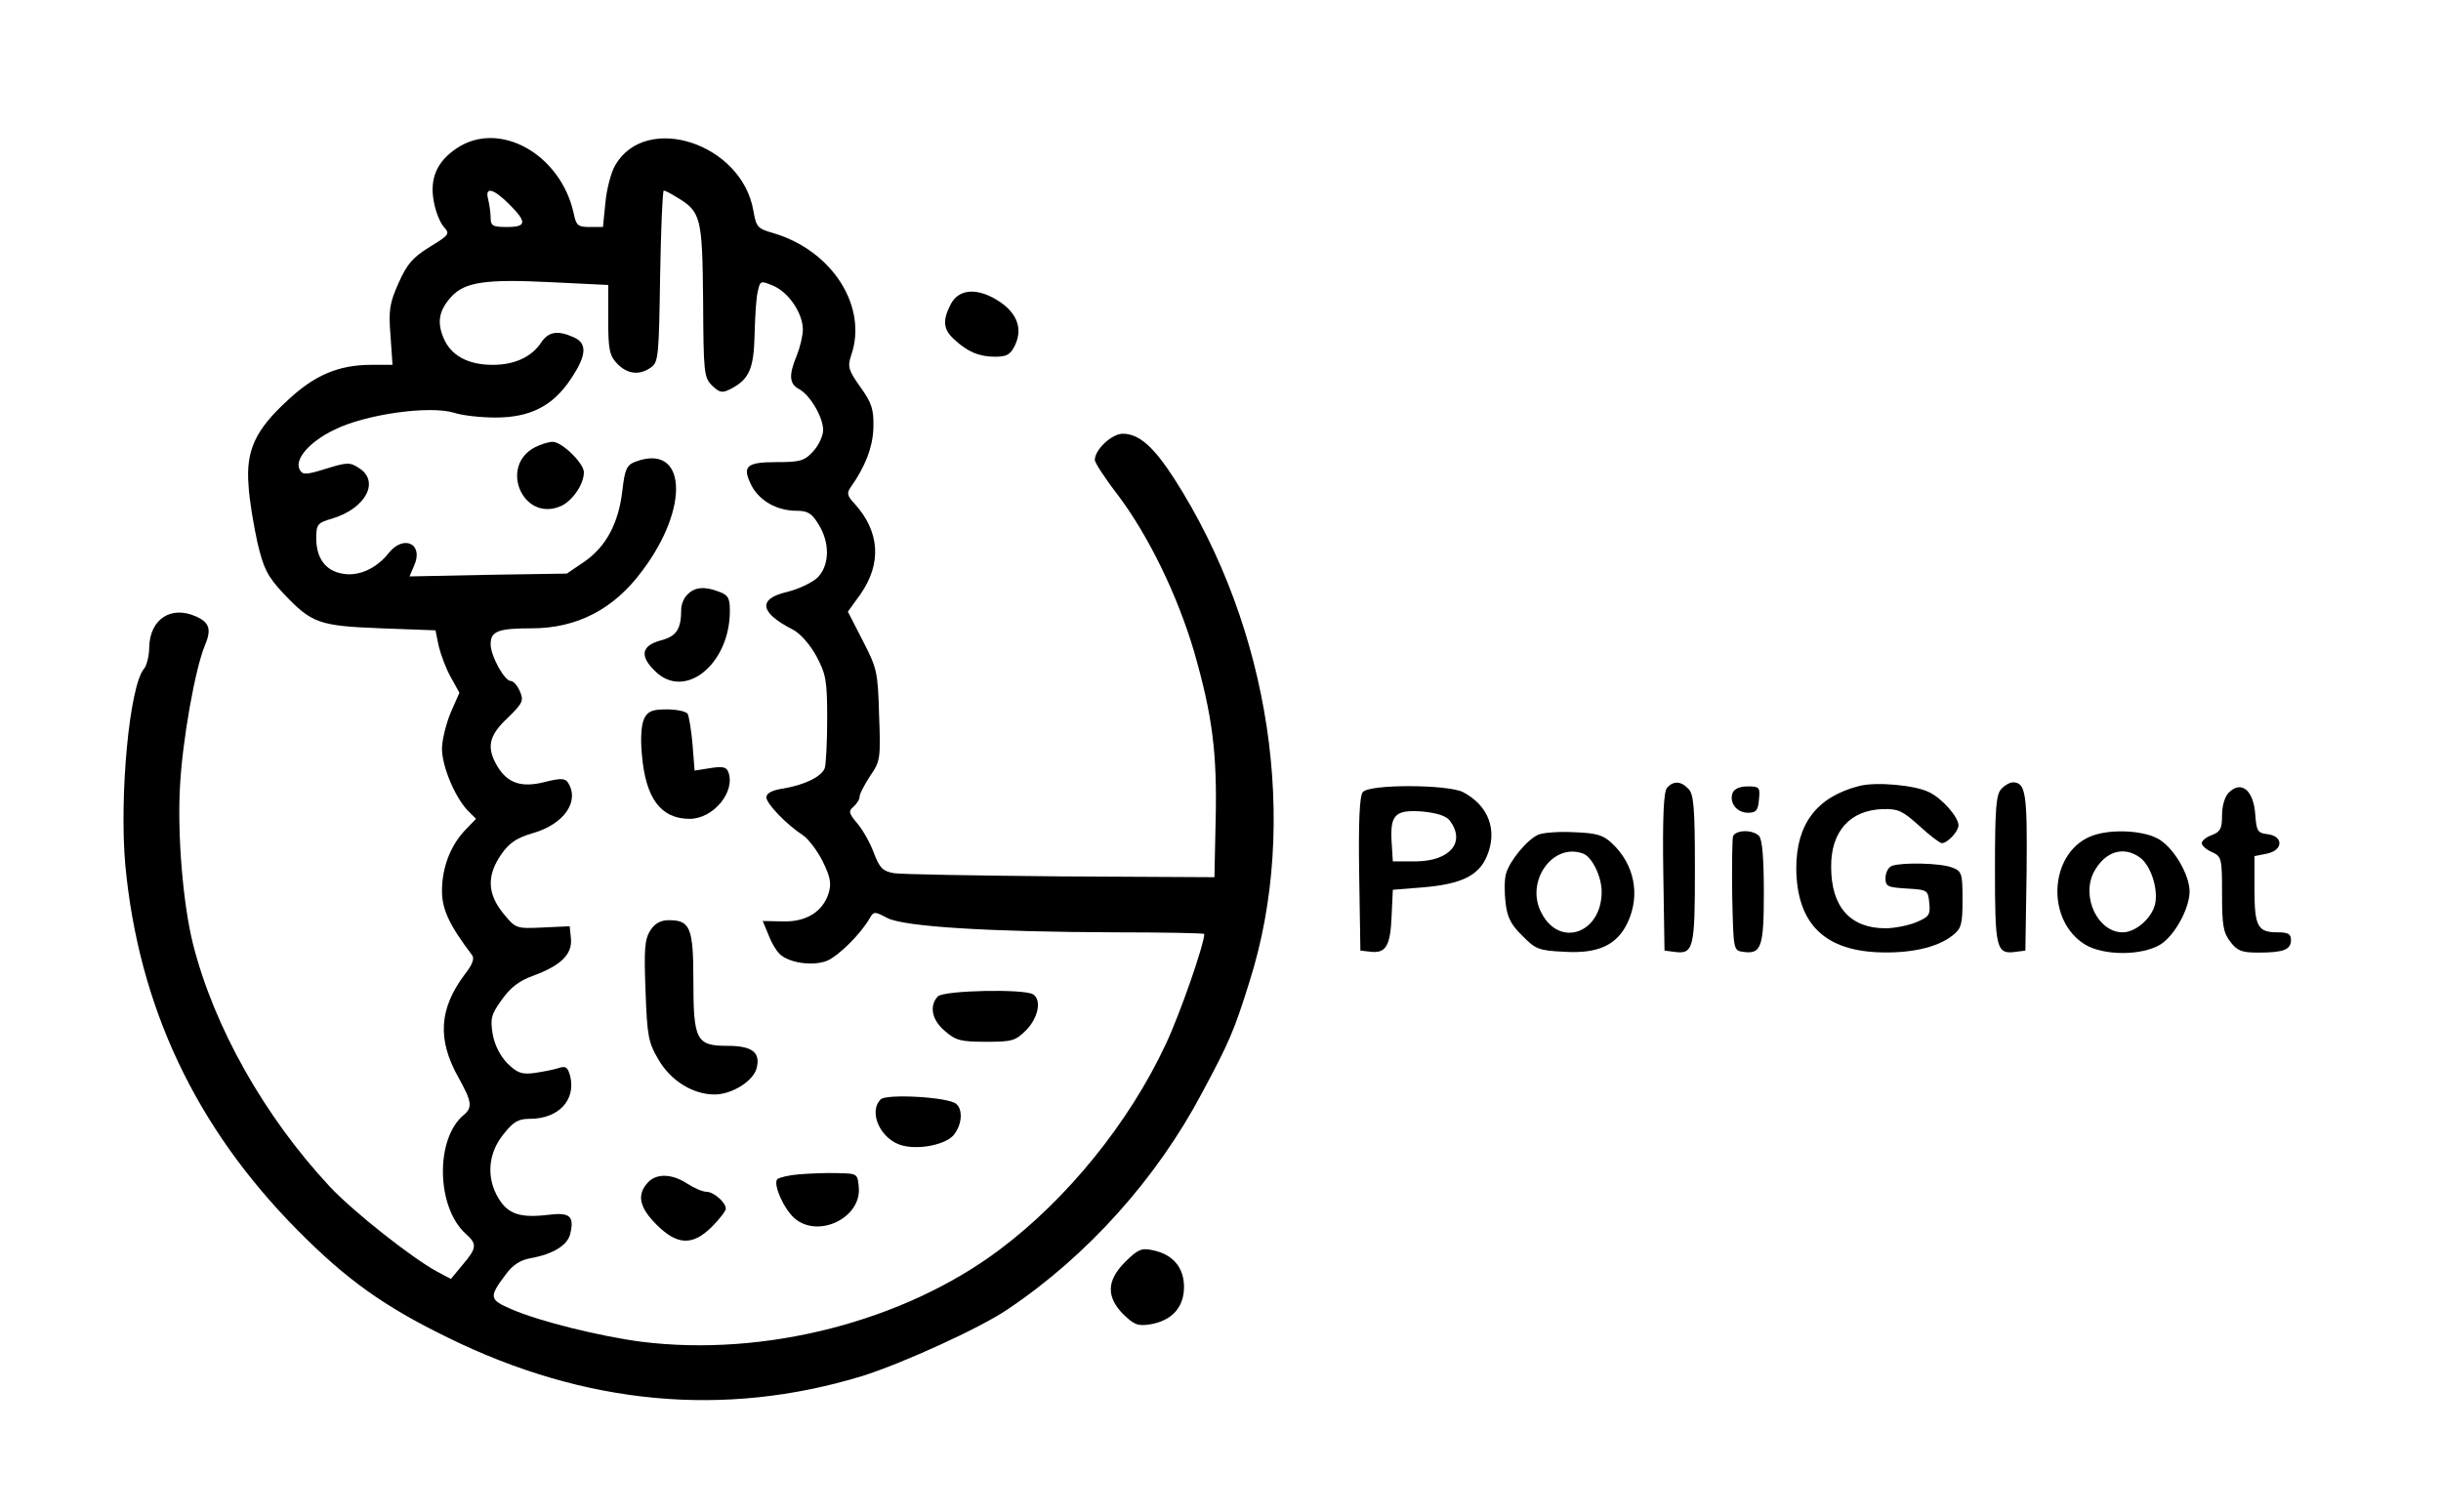 <?xml version="1.0" standalone="no"?>
<!DOCTYPE svg PUBLIC "-//W3C//DTD SVG 20010904//EN"
 "http://www.w3.org/TR/2001/REC-SVG-20010904/DTD/svg10.dtd">
<svg version="1.0" xmlns="http://www.w3.org/2000/svg"
 width="602pt" height="373pt" viewBox="0 0 602 373"
 preserveAspectRatio="xMidYMid meet">

<g transform="translate(0,373) scale(0.1,-0.1)"
fill="#000000" stroke="none">
<path d="M1126 3364 c-49 -33 -67 -75 -56 -132 4 -23 15 -51 24 -61 16 -18 15
-20 -34 -50 -42 -26 -56 -42 -77 -89 -22 -50 -25 -66 -20 -129 l5 -73 -52 0
c-80 0 -140 -25 -206 -87 -81 -74 -104 -125 -97 -211 2 -37 13 -100 22 -141
15 -63 24 -82 63 -124 71 -75 88 -81 242 -87 l134 -5 8 -39 c5 -21 18 -56 30
-77 l21 -38 -22 -50 c-11 -27 -21 -67 -21 -88 0 -43 31 -117 62 -151 l22 -22
-27 -28 c-36 -38 -57 -92 -57 -150 0 -45 18 -84 74 -158 7 -8 1 -24 -18 -48
-63 -84 -68 -160 -16 -253 34 -61 36 -75 13 -94 -70 -59 -67 -228 6 -293 28
-25 27 -35 -8 -76 l-29 -35 -34 18 c-61 33 -206 147 -265 210 -161 173 -285
393 -337 598 -25 100 -39 272 -32 391 6 112 37 287 61 345 17 40 12 57 -21 72
-62 28 -114 -6 -116 -75 0 -21 -6 -46 -13 -54 -36 -43 -61 -314 -46 -484 33
-349 173 -647 426 -902 120 -121 212 -187 370 -264 338 -166 681 -198 1020
-95 97 30 293 119 360 165 197 132 368 323 480 535 67 125 79 153 117 275 123
389 51 869 -186 1239 -51 79 -87 111 -127 111 -27 0 -69 -39 -69 -65 0 -6 25
-45 56 -85 77 -102 148 -249 189 -388 45 -157 57 -250 53 -416 l-3 -140 -380
2 c-209 2 -394 5 -411 8 -27 5 -35 13 -49 50 -9 25 -28 58 -41 73 -21 25 -22
30 -9 41 8 7 15 18 15 25 0 7 12 29 26 51 25 36 26 43 22 150 -3 106 -5 115
-40 183 l-37 72 31 43 c53 76 48 155 -15 224 -18 19 -19 26 -9 40 36 51 55
100 56 148 1 44 -4 60 -32 99 -30 42 -32 51 -23 78 42 120 -46 259 -192 302
-39 11 -42 15 -49 55 -28 166 -265 244 -341 112 -10 -17 -21 -59 -24 -92 l-6
-60 -33 0 c-29 0 -33 4 -39 33 -32 147 -184 232 -289 161z m130 -138 c44 -44
43 -56 -6 -56 -35 0 -40 3 -40 23 0 12 -3 32 -6 45 -9 32 12 28 52 -12z m412
18 c61 -36 64 -49 66 -255 1 -178 2 -190 22 -210 19 -18 25 -19 45 -9 47 24
58 50 60 135 1 44 4 92 8 107 6 26 7 26 38 13 38 -16 73 -68 73 -108 0 -15 -7
-44 -15 -64 -20 -48 -19 -70 6 -83 27 -15 59 -69 59 -101 0 -14 -11 -38 -25
-53 -21 -23 -32 -26 -90 -26 -75 0 -86 -10 -61 -59 20 -37 63 -61 110 -61 28
0 38 -6 55 -34 28 -45 27 -100 -2 -130 -13 -13 -47 -29 -75 -36 -74 -17 -69
-51 13 -93 18 -9 42 -36 58 -65 24 -45 27 -60 27 -155 0 -58 -3 -113 -6 -122
-8 -21 -49 -41 -101 -50 -29 -4 -43 -12 -43 -22 0 -15 48 -66 91 -94 13 -9 35
-38 48 -64 18 -37 22 -53 15 -77 -14 -47 -56 -73 -114 -71 l-49 1 15 -36 c8
-21 22 -43 31 -49 26 -20 81 -26 113 -13 28 12 83 66 105 105 10 17 12 17 44
0 42 -21 250 -34 564 -35 119 0 217 -2 217 -4 0 -25 -60 -198 -95 -272 -90
-193 -243 -382 -410 -507 -236 -177 -579 -265 -883 -227 -100 13 -251 50 -320
80 -56 24 -57 30 -14 87 16 22 36 35 60 39 56 10 91 32 98 59 11 45 0 55 -55
48 -68 -8 -98 2 -121 40 -31 50 -27 111 11 158 25 32 37 39 66 39 70 0 114 46
99 106 -6 22 -11 25 -29 19 -12 -4 -39 -9 -59 -12 -32 -4 -42 0 -67 24 -18 19
-31 45 -36 72 -6 38 -4 48 22 84 21 30 42 47 78 60 68 25 97 53 93 92 l-3 30
-66 -3 c-66 -3 -67 -3 -98 35 -39 48 -41 93 -5 145 20 29 38 41 79 53 76 22
115 78 86 124 -7 11 -17 12 -57 2 -58 -15 -92 -3 -117 38 -28 47 -22 76 25
120 38 37 40 43 30 66 -6 14 -16 25 -22 25 -16 0 -50 62 -50 91 0 32 19 39
101 39 112 0 203 47 273 142 119 158 108 316 -17 269 -21 -8 -26 -18 -32 -70
-9 -81 -40 -139 -93 -176 l-44 -30 -194 -3 -194 -4 11 26 c25 54 -25 79 -63
31 -30 -38 -75 -58 -114 -50 -41 7 -64 38 -64 87 0 35 3 38 40 49 82 25 117
91 66 124 -23 15 -29 15 -81 -1 -48 -15 -58 -16 -65 -4 -16 25 22 70 85 100
76 38 233 60 294 42 21 -7 67 -12 103 -12 85 0 141 28 185 94 40 59 42 89 8
104 -40 18 -63 14 -81 -14 -24 -35 -65 -54 -119 -54 -61 0 -103 23 -121 66
-17 40 -11 69 19 102 33 36 84 44 243 36 l144 -7 0 -85 c0 -74 3 -89 22 -109
25 -26 55 -30 84 -9 18 13 19 30 22 225 2 116 6 211 9 211 3 0 17 -7 31 -16z"/>
<path d="M1320 2627 c-90 -46 -31 -185 62 -146 29 12 58 54 58 84 0 22 -54 75
-77 75 -10 0 -29 -6 -43 -13z"/>
<path d="M1696 2264 c-9 -8 -16 -25 -16 -37 0 -50 -12 -67 -51 -77 -47 -13
-52 -38 -14 -75 73 -74 185 16 185 148 0 31 -4 39 -26 47 -36 14 -60 12 -78
-6z"/>
<path d="M1589 1958 c-7 -14 -10 -46 -6 -89 9 -109 47 -159 118 -159 58 0 114
67 95 116 -5 12 -14 14 -45 9 l-38 -6 -5 64 c-3 36 -9 70 -12 76 -4 6 -27 11
-51 11 -35 0 -47 -4 -56 -22z"/>
<path d="M1604 1435 c-14 -22 -16 -45 -12 -149 4 -112 7 -128 32 -170 30 -52
85 -86 138 -86 43 0 96 33 104 65 10 39 -11 55 -72 55 -77 0 -84 14 -84 162 0
129 -8 148 -60 148 -21 0 -35 -8 -46 -25z"/>
<path d="M2313 1272 c-22 -23 -15 -59 18 -86 26 -23 40 -26 101 -26 64 0 72 2
99 29 30 31 38 74 17 88 -22 14 -220 10 -235 -5z"/>
<path d="M2172 1018 c-32 -32 1 -101 54 -114 43 -11 107 3 126 26 21 26 23 63
6 77 -21 17 -172 25 -186 11z"/>
<path d="M1970 833 c-25 -2 -49 -8 -53 -12 -11 -11 15 -72 42 -96 58 -51 165
0 159 75 -3 35 -3 35 -53 36 -27 1 -70 -1 -95 -3z"/>
<path d="M1597 812 c-27 -30 -20 -61 22 -103 51 -51 89 -53 137 -5 19 19 34
39 34 44 0 16 -30 42 -48 42 -9 0 -30 9 -47 20 -38 25 -77 26 -98 2z"/>
<path d="M2345 2980 c-21 -40 -19 -63 8 -87 33 -31 62 -43 101 -43 29 0 38 5
49 28 22 45 2 88 -55 118 -46 24 -85 18 -103 -16z"/>
<path d="M4111 1786 c-8 -9 -11 -73 -9 -207 l3 -194 23 -3 c49 -7 52 7 52 204
0 153 -3 185 -16 198 -19 20 -38 20 -53 2z"/>
<path d="M4585 1791 c-105 -27 -155 -94 -155 -203 1 -132 65 -200 197 -207 82
-4 150 11 188 41 22 17 25 27 25 89 0 65 -2 70 -26 79 -28 11 -123 13 -148 4
-9 -3 -16 -17 -16 -30 0 -21 5 -23 53 -26 51 -3 52 -4 55 -36 3 -29 -1 -34
-32 -47 -19 -8 -54 -15 -76 -15 -87 0 -134 53 -134 151 -1 88 47 141 128 143
38 1 49 -5 89 -41 26 -24 51 -43 56 -43 14 0 41 29 41 44 0 20 -39 65 -71 81
-34 18 -132 27 -174 16z"/>
<path d="M4936 1784 c-13 -13 -16 -45 -16 -198 0 -197 3 -211 52 -204 l23 3 3
194 c2 194 -2 221 -34 221 -7 0 -20 -7 -28 -16z"/>
<path d="M3361 1776 c-8 -9 -11 -72 -9 -202 l3 -189 26 -3 c37 -4 48 15 51 88
l3 65 75 6 c94 8 137 29 157 77 27 64 4 125 -59 158 -38 19 -231 20 -247 0z
m215 -71 c39 -53 0 -99 -84 -100 l-57 0 -3 48 c-4 68 9 80 77 75 37 -4 58 -11
67 -23z"/>
<path d="M4273 1774 c-9 -24 10 -49 38 -49 20 0 25 6 27 33 3 30 1 32 -28 32
-19 0 -33 -6 -37 -16z"/>
<path d="M5496 1774 c-9 -9 -16 -32 -16 -55 0 -33 -4 -41 -25 -49 -14 -5 -25
-14 -25 -20 0 -6 11 -16 25 -22 24 -11 25 -15 25 -103 0 -78 3 -96 21 -119 17
-22 28 -26 69 -26 61 0 80 7 80 31 0 15 -7 19 -33 19 -49 0 -57 14 -57 106 l0
82 30 6 c41 8 42 43 3 48 -25 3 -28 7 -31 48 -4 61 -35 86 -66 54z"/>
<path d="M3794 1671 c-28 -12 -72 -66 -80 -97 -4 -14 -4 -46 -1 -71 4 -35 13
-54 41 -81 33 -34 41 -37 105 -40 83 -5 129 17 155 72 32 68 17 144 -39 196
-21 20 -38 25 -93 27 -37 2 -76 -1 -88 -6z m111 -47 c22 -9 45 -57 45 -94 0
-102 -103 -139 -148 -53 -42 77 27 176 103 147z"/>
<path d="M4274 1667 c-2 -7 -3 -74 -2 -148 3 -131 3 -134 26 -137 46 -7 52 11
52 147 0 85 -4 131 -12 139 -16 16 -57 15 -64 -1z"/>
<path d="M5154 1666 c-101 -44 -108 -207 -12 -266 46 -28 140 -28 186 0 35 22
71 87 72 130 0 44 -42 113 -80 132 -41 21 -122 23 -166 4z m123 -51 c27 -19
46 -77 38 -115 -8 -35 -48 -70 -80 -70 -61 0 -103 87 -71 149 27 50 72 65 113
36z"/>
<path d="M2775 617 c-46 -46 -47 -86 -5 -129 27 -26 36 -30 67 -25 53 9 83 42
83 92 0 49 -28 81 -78 91 -27 6 -37 1 -67 -29z"/>
</g>
</svg>
